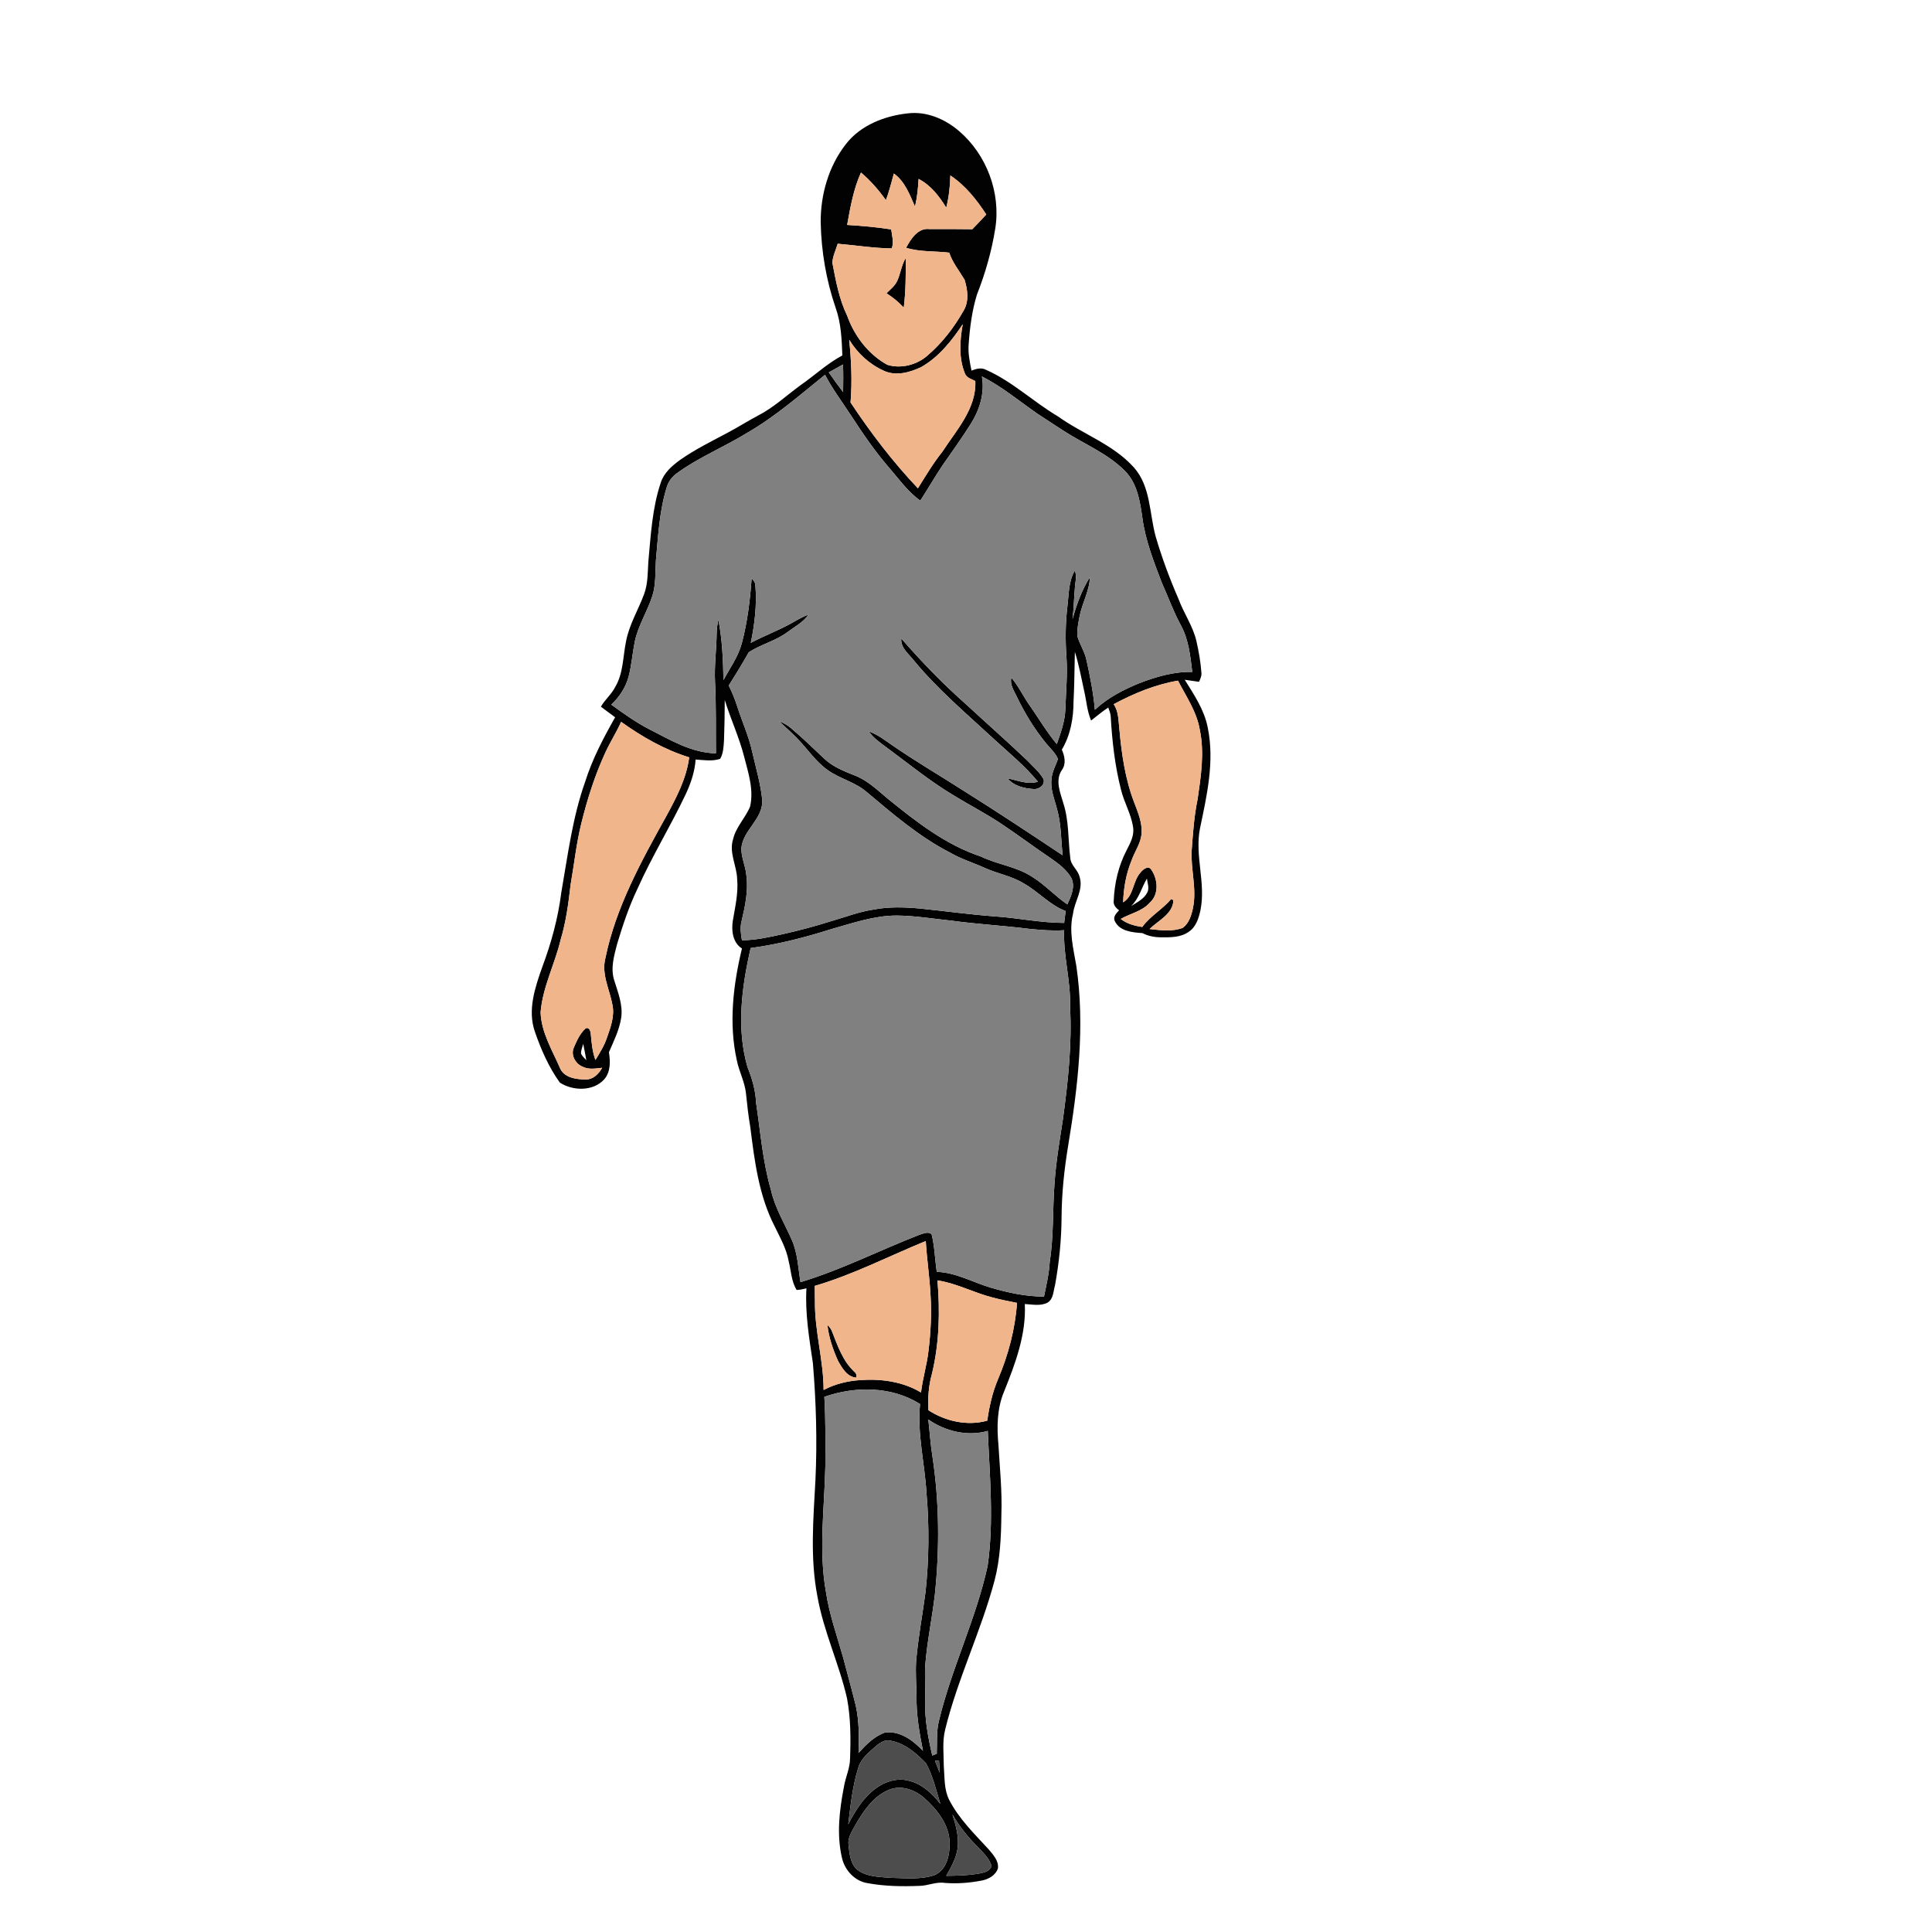 <?xml version="1.0" encoding="UTF-8" ?>
<!DOCTYPE svg PUBLIC "-//W3C//DTD SVG 1.1//EN" "http://www.w3.org/Graphics/SVG/1.1/DTD/svg11.dtd">
<svg width="1000pt" height="1000pt" viewBox="0 0 1000 1000" version="1.1" xmlns="http://www.w3.org/2000/svg">
	<g id="#020202ff">
		<path fill="#020202" opacity="1.00"
			d=" M 437.75 74.71 C 445.37 64.77 457.92 59.93 470.05 58.66 C 479.66 57.54 489.12 61.62 496.33 67.77 C 510.61 79.92 518.08 99.67 515.16 118.22 C 513.31 129.94 510.01 141.41 505.68 152.44 C 503.12 160.71 502.02 169.36 501.39 177.97 C 500.98 182.65 501.91 187.28 502.85 191.83 C 505.33 190.83 508.08 190.08 510.58 191.52 C 524.08 197.51 534.86 208.00 547.50 215.46 C 560.36 224.70 576.17 229.96 586.93 241.98 C 595.66 251.84 594.88 265.72 598.18 277.72 C 601.40 288.72 605.41 299.48 609.98 309.99 C 612.70 317.39 617.41 323.97 619.24 331.71 C 620.45 337.07 621.44 342.52 621.83 348.01 C 622.08 349.76 621.30 351.37 620.60 352.91 C 618.14 352.53 615.68 352.16 613.22 351.84 C 618.07 359.66 623.42 367.52 625.15 376.73 C 628.73 394.12 624.66 411.84 621.09 428.89 C 618.35 442.90 624.18 456.99 621.38 470.99 C 620.50 475.18 619.08 479.79 615.31 482.28 C 611.20 485.25 605.86 485.20 601.02 485.15 C 597.66 485.14 594.32 484.53 591.33 482.98 C 586.23 482.61 579.58 482.08 577.07 476.84 C 575.87 474.57 577.85 472.68 579.25 471.15 C 577.52 469.95 576.09 468.27 576.47 466.01 C 576.85 457.06 578.96 448.09 583.11 440.12 C 585.00 436.42 587.21 432.44 586.48 428.12 C 585.49 421.32 581.80 415.33 580.22 408.69 C 577.06 396.35 575.64 383.62 574.91 370.92 C 574.81 369.27 574.19 367.74 573.63 366.21 C 570.53 368.27 567.68 370.66 564.75 372.94 C 562.68 368.10 562.36 362.78 561.18 357.70 C 559.67 350.91 558.46 344.04 556.35 337.41 C 556.10 345.95 556.14 354.50 555.66 363.04 C 555.66 371.68 554.09 380.53 549.60 388.03 C 551.10 391.39 551.95 395.38 549.61 398.59 C 546.02 403.91 548.80 410.31 550.40 415.80 C 553.36 424.95 552.79 434.67 553.98 444.10 C 554.24 447.94 557.98 450.26 558.82 453.92 C 560.90 460.55 556.16 466.47 555.41 472.88 C 553.14 481.89 555.60 491.04 557.11 499.95 C 561.65 530.91 557.96 562.34 552.88 592.99 C 550.86 605.23 549.54 617.59 549.47 630.00 C 549.39 641.83 548.19 653.65 546.07 665.28 C 545.18 668.33 545.30 672.31 542.28 674.20 C 538.64 676.16 534.36 675.16 530.44 674.97 C 531.22 690.82 525.45 705.99 519.64 720.44 C 516.01 729.13 515.94 738.75 516.80 747.99 C 517.50 759.99 518.76 771.99 518.31 784.02 C 518.19 795.42 517.69 806.95 514.79 818.04 C 507.80 844.29 495.68 868.87 489.20 895.28 C 487.69 901.41 488.47 907.75 488.50 913.99 C 488.99 919.90 488.55 926.16 491.29 931.61 C 496.35 941.43 504.36 949.22 511.77 957.26 C 514.06 960.01 517.01 963.14 516.53 967.01 C 515.40 970.64 511.69 972.71 508.16 973.37 C 501.85 974.60 495.37 975.09 488.95 974.59 C 484.52 973.90 480.34 976.07 475.94 976.12 C 466.94 976.49 457.85 976.35 448.98 974.70 C 442.30 973.65 437.12 967.85 435.74 961.40 C 432.98 949.33 434.51 936.78 436.83 924.78 C 437.65 919.80 440.01 915.12 439.99 910.01 C 440.37 899.65 440.34 889.18 438.40 878.97 C 434.29 861.06 426.22 844.24 423.06 826.09 C 419.23 806.28 421.01 786.01 422.07 766.03 C 423.02 745.86 422.42 725.64 420.75 705.53 C 418.85 692.72 416.66 679.85 417.41 666.85 C 415.72 667.18 414.06 667.68 412.34 667.68 C 409.56 663.22 409.48 657.74 408.21 652.77 C 407.08 646.38 403.83 640.71 401.06 634.94 C 392.81 619.04 390.55 600.96 388.36 583.43 C 387.37 577.64 386.71 571.81 386.12 565.97 C 385.52 560.01 382.54 554.68 381.39 548.86 C 377.11 529.73 379.49 509.80 384.03 490.95 C 379.26 487.93 378.49 481.68 379.31 476.55 C 380.50 469.43 382.21 462.27 381.55 454.99 C 381.35 448.04 377.21 441.34 379.45 434.35 C 380.92 428.01 385.84 423.37 388.24 417.48 C 390.24 408.81 387.34 400.09 385.19 391.74 C 382.63 381.67 378.19 372.23 375.13 362.31 C 375.13 369.24 374.98 376.16 374.75 383.08 C 374.53 386.36 374.46 389.85 372.76 392.77 C 368.67 394.17 364.27 393.41 360.06 393.13 C 359.62 399.36 357.61 405.34 354.98 410.97 C 347.15 427.54 337.48 443.18 330.00 459.92 C 325.59 469.09 322.39 478.77 319.45 488.49 C 317.89 494.55 315.94 501.00 317.86 507.21 C 319.83 513.62 322.56 520.17 321.50 527.02 C 320.49 533.23 317.66 538.93 315.18 544.64 C 315.94 549.36 316.10 554.87 312.73 558.68 C 307.04 564.97 296.49 564.73 289.77 560.35 C 284.04 552.36 280.01 543.20 276.83 533.92 C 272.97 522.81 276.94 511.08 280.68 500.52 C 285.35 488.07 288.87 475.13 290.53 461.92 C 293.91 442.71 296.29 423.18 302.86 404.70 C 306.55 392.91 312.34 381.98 318.39 371.26 C 315.94 369.42 313.44 367.65 311.02 365.78 C 313.15 362.06 316.61 359.30 318.51 355.43 C 322.69 348.32 322.40 339.80 324.04 331.95 C 325.66 323.31 330.34 315.73 333.36 307.58 C 335.37 302.25 335.23 296.49 335.57 290.89 C 336.84 277.12 337.56 263.08 342.00 249.86 C 343.61 244.74 347.82 241.09 352.03 238.04 C 359.85 232.54 368.47 228.34 376.88 223.84 C 382.07 221.07 387.05 217.93 392.24 215.17 C 400.37 211.01 407.07 204.70 414.39 199.35 C 421.67 194.32 428.15 188.14 436.00 183.97 C 435.68 175.70 435.36 167.23 432.54 159.36 C 427.65 145.11 425.08 130.08 424.79 115.03 C 424.71 100.71 428.89 86.09 437.75 74.71 M 445.64 89.31 C 441.75 97.89 440.16 107.22 438.48 116.42 C 446.11 116.89 453.73 117.56 461.28 118.74 C 461.70 121.97 462.77 125.40 461.57 128.58 C 452.23 128.47 442.91 126.94 433.59 126.16 C 432.62 129.39 431.04 132.55 430.83 135.94 C 432.60 145.29 434.32 154.81 438.50 163.43 C 442.25 173.92 449.44 183.39 459.26 188.82 C 466.29 191.00 474.48 188.91 479.99 184.08 C 487.62 177.57 493.85 169.49 498.76 160.77 C 501.67 155.95 500.84 149.92 499.26 144.81 C 496.53 140.18 493.03 135.96 491.31 130.78 C 483.89 129.88 476.19 130.49 468.99 128.25 C 471.42 123.71 475.13 117.83 481.07 118.56 C 488.47 118.55 495.87 118.52 503.27 118.64 C 505.69 116.12 508.13 113.61 510.49 111.02 C 505.49 103.34 499.62 95.94 491.90 90.83 C 491.77 96.44 491.15 102.03 489.77 107.48 C 486.13 101.55 481.78 95.88 475.46 92.61 C 475.19 97.41 474.74 102.22 473.57 106.89 C 470.84 100.70 468.39 93.94 462.67 89.82 C 461.34 94.43 460.29 99.11 458.52 103.58 C 454.80 98.34 450.55 93.46 445.64 89.31 M 476.96 189.92 C 470.99 192.80 463.64 194.87 457.33 191.84 C 449.93 188.52 443.77 182.74 439.54 175.85 C 440.64 186.63 441.15 197.50 440.24 208.32 C 450.68 224.01 462.11 239.06 475.11 252.74 C 479.14 246.27 483.03 239.73 487.80 233.76 C 495.07 222.56 505.41 211.50 504.83 197.24 C 502.99 196.20 500.50 195.69 499.56 193.58 C 496.11 185.43 496.79 176.30 498.32 167.80 C 492.65 176.35 485.99 184.74 476.96 189.92 M 428.98 192.74 C 431.37 196.20 433.84 199.61 436.39 202.96 C 436.48 198.19 436.52 193.42 436.35 188.65 C 433.88 190.00 431.42 191.35 428.98 192.74 M 386.98 223.89 C 375.13 231.24 362.04 236.51 350.70 244.70 C 348.07 246.50 346.00 249.10 345.11 252.19 C 341.29 264.41 340.68 277.29 339.51 289.95 C 339.09 296.14 339.58 302.51 337.65 308.50 C 335.05 316.54 330.29 323.79 328.56 332.12 C 327.37 338.11 326.91 344.23 325.39 350.16 C 323.89 355.75 320.63 360.79 316.40 364.71 C 322.82 369.37 329.29 374.00 336.37 377.61 C 347.16 383.12 358.09 389.71 370.57 389.92 C 370.46 377.61 370.72 365.29 370.10 352.99 C 369.67 344.62 370.84 336.29 370.94 327.93 C 370.97 325.51 371.30 323.09 371.84 320.73 C 373.81 331.03 374.31 341.55 374.46 352.02 C 377.82 345.74 382.15 339.86 383.98 332.88 C 386.88 321.89 388.26 310.58 389.05 299.27 C 389.87 300.37 390.99 301.45 390.98 302.95 C 391.83 312.92 390.64 322.99 388.60 332.75 C 395.69 328.97 403.28 326.22 410.27 322.23 C 412.94 320.69 415.62 319.14 418.53 318.09 C 415.75 322.13 411.25 324.41 407.42 327.30 C 401.36 331.77 393.82 333.52 387.56 337.61 C 384.29 343.43 380.79 349.16 377.21 354.81 C 378.87 358.25 380.36 361.78 381.52 365.42 C 384.07 373.46 387.64 381.17 389.42 389.44 C 391.28 397.61 393.71 405.72 394.54 414.06 C 395.06 423.90 384.62 429.51 383.73 438.94 C 383.58 443.78 385.93 448.22 386.31 453.00 C 387.43 461.02 385.65 469.01 383.85 476.79 C 382.97 480.04 383.46 483.41 384.03 486.67 C 391.18 486.67 398.17 485.02 405.13 483.53 C 413.47 481.64 421.76 479.47 429.92 476.87 C 437.29 474.79 444.47 471.93 452.09 470.80 C 459.99 469.24 468.10 469.51 476.09 470.24 C 489.09 471.55 502.04 473.39 515.09 474.33 C 527.03 475.16 538.81 477.68 550.81 477.70 C 551.06 475.64 551.31 473.59 551.57 471.55 C 543.31 468.44 537.44 461.45 529.82 457.22 C 523.61 453.38 516.28 452.25 509.72 449.23 C 503.74 446.53 497.41 444.62 491.72 441.29 C 475.69 433.07 462.00 421.17 448.27 409.68 C 442.41 404.73 434.64 403.06 428.46 398.62 C 422.39 394.37 418.28 388.08 413.20 382.81 C 410.07 379.44 406.53 376.50 403.31 373.22 C 405.39 374.18 407.47 375.23 409.23 376.72 C 415.20 381.73 420.80 387.16 426.45 392.52 C 430.97 396.87 436.89 399.19 442.62 401.46 C 449.15 404.02 454.23 409.00 459.52 413.41 C 474.21 425.31 489.49 437.29 507.68 443.32 C 516.27 447.48 526.12 448.52 534.20 453.81 C 540.83 457.87 546.04 463.77 552.46 468.11 C 554.37 463.91 556.71 458.94 554.50 454.40 C 552.01 450.05 547.86 447.00 543.83 444.20 C 535.07 438.32 526.66 431.93 517.86 426.12 C 510.15 420.99 501.90 416.77 494.02 411.94 C 481.67 404.61 470.54 395.48 459.01 386.97 C 455.67 384.47 452.09 382.11 449.72 378.58 C 454.26 380.14 458.04 383.16 461.96 385.83 C 474.13 394.24 486.92 401.68 499.36 409.67 C 516.45 420.38 533.26 431.53 550.04 442.71 C 549.12 434.78 549.34 426.66 547.15 418.91 C 545.84 413.67 543.48 408.44 544.30 402.92 C 544.59 399.34 546.45 396.21 547.59 392.89 C 546.29 389.60 543.48 387.31 541.34 384.61 C 535.37 377.30 530.43 369.19 526.33 360.70 C 524.89 357.56 522.57 354.39 523.47 350.75 C 527.20 355.11 529.59 360.38 532.89 365.04 C 537.59 371.74 541.74 378.83 547.00 385.13 C 549.06 379.27 551.22 373.32 551.43 367.05 C 551.73 358.04 552.61 349.02 551.99 340.01 C 551.36 331.31 551.46 322.55 552.48 313.89 C 553.26 307.64 553.02 300.98 556.29 295.37 C 557.53 298.12 556.57 301.10 556.39 303.95 C 555.89 309.45 555.81 314.98 555.13 320.46 C 557.23 312.90 559.94 305.36 564.15 298.72 C 563.92 305.83 560.13 312.09 558.80 318.97 C 558.13 322.31 557.49 325.71 557.59 329.14 C 558.86 333.50 561.52 337.36 562.41 341.87 C 564.26 350.29 565.96 358.78 566.71 367.39 C 573.24 361.19 581.39 357.03 589.65 353.64 C 598.41 350.26 607.63 347.56 617.11 347.79 C 616.12 339.59 615.26 331.12 611.26 323.73 C 607.40 316.65 604.68 309.05 601.38 301.71 C 597.21 290.79 592.88 279.78 591.30 268.13 C 590.09 259.52 588.65 250.18 582.25 243.73 C 573.14 234.55 560.84 229.74 550.16 222.76 C 545.75 219.84 541.28 217.02 536.89 214.09 C 527.45 207.52 518.54 200.06 508.23 194.85 C 509.78 203.44 507.04 212.16 502.48 219.40 C 497.83 226.70 492.84 233.77 487.86 240.84 C 483.85 246.82 480.27 253.08 476.36 259.12 C 470.00 254.67 465.52 248.22 460.49 242.44 C 452.97 233.81 446.52 224.33 440.28 214.74 C 435.81 207.87 430.82 201.30 427.04 193.99 C 414.05 204.43 401.47 215.51 386.98 223.89 M 576.42 364.50 C 579.03 368.21 578.86 372.86 579.37 377.17 C 580.53 390.22 582.39 403.39 587.18 415.67 C 589.05 420.62 591.21 425.70 590.88 431.11 C 590.67 436.36 587.29 440.65 585.66 445.48 C 582.84 452.31 581.58 459.68 581.33 467.04 C 586.94 463.67 586.20 456.01 590.43 451.49 C 591.61 449.98 594.37 447.80 595.86 450.08 C 599.34 455.04 600.02 462.79 595.20 467.16 C 591.25 471.69 585.12 472.76 580.11 475.63 C 583.27 478.20 587.27 479.19 591.22 479.81 C 595.32 474.13 601.68 470.71 606.17 465.36 L 607.35 465.89 C 607.19 473.07 599.52 476.42 595.00 480.87 C 600.69 481.49 606.78 482.36 612.25 480.23 C 615.47 477.80 616.72 473.65 617.50 469.86 C 619.53 459.93 616.22 449.99 616.82 440.03 C 617.47 431.23 618.06 422.39 619.87 413.73 C 621.59 401.87 623.49 389.71 621.02 377.81 C 619.48 368.46 613.99 360.56 609.72 352.31 C 597.99 354.30 586.87 358.90 576.42 364.50 M 321.49 373.63 C 319.09 379.02 315.87 383.99 313.41 389.35 C 307.98 401.08 304.04 413.45 300.94 425.99 C 298.32 436.47 297.21 447.24 295.35 457.87 C 294.25 467.46 292.99 477.07 290.20 486.35 C 287.22 499.03 280.86 510.88 279.81 524.00 C 280.18 534.21 285.64 543.26 289.67 552.39 C 291.59 557.77 298.10 558.71 303.07 558.73 C 306.99 558.85 309.88 555.86 311.67 552.69 C 308.38 553.01 304.86 553.74 301.75 552.20 C 297.95 550.80 295.27 546.16 297.00 542.27 C 298.54 538.70 300.18 534.88 303.16 532.27 C 304.90 531.49 305.66 533.68 305.78 535.01 C 306.19 539.62 306.59 544.28 308.19 548.67 C 310.40 545.00 312.73 541.34 314.11 537.25 C 316.05 531.72 318.27 525.86 316.96 519.92 C 315.48 511.98 311.23 504.24 313.34 495.96 C 318.72 469.69 331.82 445.93 344.72 422.71 C 350.00 413.06 355.29 403.07 356.72 392.00 C 344.00 388.08 332.27 381.34 321.49 373.63 M 585.41 469.02 C 588.52 467.04 592.20 465.31 593.90 461.82 C 594.99 459.57 593.89 457.05 593.64 454.75 C 590.85 459.49 589.56 465.16 585.41 469.02 M 430.67 480.79 C 416.91 485.15 402.86 488.81 388.53 490.70 C 383.96 510.78 381.07 532.17 386.89 552.30 C 389.30 558.21 391.07 564.38 391.35 570.80 C 393.63 585.92 394.76 601.29 399.08 616.04 C 401.11 625.26 406.17 633.36 409.91 641.94 C 412.89 648.79 413.14 656.36 414.33 663.64 C 435.56 657.25 455.34 647.10 475.96 639.09 C 477.89 638.54 480.45 637.24 482.20 638.85 C 483.81 645.21 483.89 651.84 484.88 658.31 C 494.65 658.62 503.31 663.62 512.48 666.39 C 521.54 669.04 530.88 671.11 540.37 671.11 C 541.59 665.13 543.02 659.18 543.34 653.07 C 545.44 639.80 544.78 626.32 545.79 612.97 C 546.53 601.72 548.41 590.58 550.15 579.45 C 552.77 560.09 554.94 540.55 553.85 520.98 C 554.30 507.70 550.26 494.74 550.81 481.48 C 544.83 481.88 538.84 481.37 532.89 480.80 C 519.58 479.09 506.16 478.40 492.86 476.58 C 483.27 475.58 473.72 473.97 464.06 473.88 C 452.56 473.91 441.61 477.71 430.67 480.79 M 301.86 540.30 C 301.48 541.97 300.64 543.64 300.76 545.41 C 301.37 546.72 302.52 547.68 303.48 548.75 C 303.00 545.92 302.45 543.10 301.86 540.30 M 421.72 665.57 C 421.75 668.35 421.76 671.13 421.81 673.92 C 421.71 689.24 426.27 704.12 426.30 719.45 C 432.06 716.41 438.47 714.80 444.94 714.36 C 455.82 713.53 467.25 715.04 476.72 720.75 C 477.55 713.44 479.80 706.40 480.60 699.10 C 481.77 689.43 482.26 679.66 481.62 669.94 C 481.12 660.71 479.73 651.57 479.18 642.36 C 460.06 650.18 441.61 659.76 421.72 665.57 M 485.23 662.73 C 486.60 678.74 486.18 695.09 482.45 710.78 C 480.68 717.01 480.18 723.48 480.56 729.94 C 489.37 735.68 500.74 738.21 511.00 735.33 C 512.06 727.97 513.68 720.67 516.60 713.82 C 521.91 701.29 525.44 687.96 526.40 674.37 C 522.10 673.56 517.82 672.66 513.60 671.54 C 503.99 669.09 495.11 664.22 485.23 662.73 M 426.68 723.00 C 427.39 734.99 427.25 747.01 427.19 759.02 C 426.73 780.68 423.64 802.56 427.53 824.08 C 429.24 835.63 433.23 846.65 436.38 857.85 C 438.58 866.21 440.90 874.53 442.97 882.92 C 444.70 890.92 444.71 899.19 444.37 907.34 C 448.22 903.11 452.46 898.74 457.96 896.80 C 465.75 895.63 472.64 900.89 477.73 906.21 C 475.88 896.94 474.23 887.53 474.40 878.05 C 474.30 872.01 473.82 865.97 474.18 859.94 C 475.19 847.88 477.48 835.98 479.06 823.99 C 480.86 807.05 481.03 789.93 479.56 772.96 C 478.69 757.54 474.66 742.26 476.22 726.74 C 461.64 717.48 442.63 717.40 426.68 723.00 M 480.49 734.72 C 481.24 741.10 481.60 747.52 482.63 753.86 C 486.22 777.55 486.37 801.68 483.87 825.48 C 482.44 837.66 479.86 849.69 478.91 861.93 C 478.57 867.97 479.08 874.01 478.86 880.06 C 478.55 889.74 480.36 899.29 482.55 908.68 C 483.13 908.44 484.29 907.95 484.87 907.71 C 485.12 902.09 484.59 896.39 485.95 890.88 C 492.46 863.51 505.21 838.03 511.19 810.52 C 514.52 787.36 512.23 763.89 511.28 740.64 C 500.83 743.64 489.27 740.87 480.49 734.72 M 450.93 905.91 C 448.05 908.53 445.11 911.45 444.13 915.36 C 441.24 924.74 440.23 934.54 439.05 944.25 C 442.67 937.19 447.03 930.19 453.57 925.47 C 458.23 922.07 464.30 920.22 470.02 921.60 C 476.97 923.17 482.50 928.17 486.72 933.69 C 484.54 926.61 482.90 919.19 479.29 912.68 C 474.29 907.47 468.33 902.29 461.00 900.99 C 456.87 900.02 453.79 903.56 450.93 905.91 M 483.94 911.43 C 484.76 913.47 485.59 915.52 486.42 917.57 C 486.29 915.46 486.16 913.37 486.03 911.27 C 485.50 911.31 484.46 911.39 483.94 911.43 M 460.31 926.32 C 452.36 929.47 447.23 936.88 443.11 944.01 C 441.31 947.43 438.63 950.88 439.22 954.99 C 439.64 959.15 440.06 963.80 442.94 967.07 C 447.79 971.51 454.83 971.43 460.99 971.96 C 468.51 972.08 476.36 973.02 483.62 970.58 C 490.02 967.87 491.60 960.27 491.54 954.02 C 491.41 944.57 485.15 936.64 478.39 930.65 C 473.57 926.39 466.57 923.84 460.31 926.32 M 492.98 939.15 C 494.72 944.81 496.46 950.72 495.65 956.71 C 494.96 961.88 492.28 966.45 489.78 970.93 C 495.70 970.85 501.66 970.71 507.49 969.61 C 509.76 969.17 512.36 968.34 513.24 965.95 C 512.08 961.62 508.49 958.63 505.57 955.46 C 500.70 950.58 496.43 945.12 492.98 939.15 Z" />
		<path fill="#020202" opacity="1.00"
			d=" M 464.39 145.40 C 466.16 141.55 466.57 137.15 468.85 133.52 C 468.84 142.09 468.85 150.72 467.79 159.23 C 465.14 156.37 462.13 153.89 458.84 151.80 C 460.84 149.81 463.17 148.02 464.39 145.40 Z" />
		<path fill="#020202" opacity="1.00"
			d=" M 466.50 330.48 C 476.88 342.40 487.87 353.81 499.73 364.27 C 510.31 374.04 521.11 383.57 531.55 393.48 C 534.48 396.58 537.86 399.39 540.05 403.11 C 541.28 406.17 537.76 408.69 534.98 408.41 C 530.15 408.08 524.76 406.87 521.57 402.91 C 526.74 403.85 531.91 406.33 537.22 404.60 C 530.63 396.59 522.60 389.98 514.97 383.02 C 500.65 369.72 485.57 357.10 473.10 341.96 C 470.41 338.49 466.07 335.39 466.50 330.48 Z" />
		<path fill="#020202" opacity="1.00"
			d=" M 428.27 685.81 C 429.40 686.79 430.23 687.98 430.75 689.39 C 433.59 696.66 436.27 704.44 442.11 709.93 C 443.10 710.72 443.49 711.75 443.28 713.04 C 438.48 712.80 435.81 708.02 433.72 704.30 C 431.11 698.43 428.97 692.21 428.27 685.81 Z" />
	</g>
	<g id="#f0b58bff">
		<path fill="#f0b58b" opacity="1.00"
			d=" M 445.64 89.31 C 450.55 93.46 454.80 98.34 458.52 103.58 C 460.29 99.11 461.34 94.43 462.67 89.82 C 468.39 93.94 470.84 100.70 473.57 106.89 C 474.74 102.22 475.19 97.41 475.46 92.61 C 481.78 95.88 486.13 101.55 489.77 107.48 C 491.15 102.03 491.77 96.44 491.90 90.83 C 499.62 95.94 505.49 103.34 510.49 111.02 C 508.13 113.61 505.69 116.12 503.27 118.64 C 495.87 118.52 488.47 118.55 481.07 118.56 C 475.13 117.83 471.42 123.71 468.99 128.25 C 476.19 130.49 483.89 129.88 491.31 130.78 C 493.03 135.96 496.53 140.18 499.26 144.81 C 500.84 149.92 501.67 155.95 498.76 160.77 C 493.85 169.49 487.62 177.57 479.99 184.08 C 474.48 188.91 466.29 191.00 459.26 188.82 C 449.44 183.39 442.25 173.92 438.50 163.43 C 434.32 154.81 432.60 145.29 430.83 135.94 C 431.04 132.55 432.62 129.39 433.59 126.16 C 442.91 126.94 452.23 128.47 461.57 128.58 C 462.77 125.40 461.70 121.97 461.28 118.74 C 453.73 117.56 446.11 116.89 438.48 116.42 C 440.16 107.22 441.75 97.89 445.64 89.31 M 464.39 145.40 C 463.17 148.02 460.84 149.81 458.84 151.80 C 462.13 153.89 465.14 156.37 467.79 159.23 C 468.85 150.72 468.84 142.09 468.85 133.52 C 466.57 137.15 466.16 141.55 464.39 145.40 Z" />
		<path fill="#f0b58b" opacity="1.00"
			d=" M 476.96 189.92 C 485.99 184.74 492.65 176.35 498.32 167.80 C 496.79 176.30 496.11 185.43 499.56 193.58 C 500.50 195.69 502.99 196.20 504.83 197.24 C 505.41 211.50 495.07 222.56 487.80 233.76 C 483.03 239.73 479.14 246.27 475.11 252.74 C 462.11 239.06 450.68 224.01 440.24 208.32 C 441.15 197.50 440.64 186.63 439.54 175.85 C 443.77 182.74 449.93 188.52 457.33 191.84 C 463.64 194.87 470.99 192.80 476.96 189.92 Z" />
		<path fill="#f0b58b" opacity="1.00"
			d=" M 576.42 364.50 C 586.87 358.90 597.99 354.30 609.72 352.31 C 613.99 360.56 619.48 368.46 621.02 377.81 C 623.49 389.71 621.59 401.87 619.87 413.73 C 618.06 422.39 617.47 431.23 616.82 440.03 C 616.22 449.99 619.53 459.93 617.50 469.86 C 616.72 473.65 615.47 477.80 612.25 480.23 C 606.78 482.36 600.69 481.49 595.00 480.87 C 599.52 476.42 607.19 473.07 607.35 465.89 L 606.17 465.36 C 601.68 470.71 595.32 474.13 591.22 479.81 C 587.27 479.19 583.27 478.20 580.11 475.63 C 585.12 472.76 591.25 471.69 595.20 467.16 C 600.02 462.79 599.34 455.04 595.86 450.08 C 594.37 447.80 591.61 449.98 590.43 451.49 C 586.20 456.01 586.94 463.67 581.33 467.04 C 581.58 459.68 582.84 452.31 585.66 445.48 C 587.29 440.65 590.67 436.36 590.88 431.11 C 591.21 425.70 589.05 420.62 587.18 415.67 C 582.39 403.39 580.53 390.22 579.37 377.17 C 578.86 372.86 579.03 368.21 576.42 364.50 Z" />
		<path fill="#f0b58b" opacity="1.00"
			d=" M 321.49 373.63 C 332.27 381.34 344.00 388.08 356.72 392.00 C 355.29 403.07 350.00 413.06 344.72 422.71 C 331.82 445.93 318.72 469.69 313.34 495.96 C 311.23 504.24 315.48 511.98 316.96 519.92 C 318.27 525.86 316.05 531.72 314.11 537.25 C 312.73 541.34 310.40 545.00 308.19 548.67 C 306.59 544.28 306.19 539.62 305.78 535.01 C 305.66 533.68 304.90 531.49 303.16 532.27 C 300.18 534.88 298.54 538.70 297.00 542.27 C 295.27 546.16 297.95 550.80 301.75 552.20 C 304.86 553.74 308.38 553.01 311.67 552.69 C 309.88 555.86 306.99 558.85 303.07 558.73 C 298.10 558.71 291.59 557.77 289.67 552.39 C 285.64 543.26 280.18 534.21 279.81 524.00 C 280.86 510.88 287.22 499.03 290.20 486.35 C 292.99 477.07 294.25 467.46 295.35 457.87 C 297.21 447.24 298.32 436.47 300.94 425.99 C 304.04 413.45 307.98 401.08 313.41 389.35 C 315.87 383.99 319.09 379.02 321.49 373.63 Z" />
		<path fill="#f0b58b" opacity="1.00"
			d=" M 421.72 665.57 C 441.61 659.76 460.06 650.18 479.18 642.36 C 479.73 651.57 481.12 660.71 481.62 669.94 C 482.26 679.66 481.77 689.43 480.60 699.10 C 479.80 706.40 477.55 713.44 476.72 720.75 C 467.25 715.04 455.82 713.53 444.94 714.36 C 438.47 714.80 432.06 716.41 426.30 719.45 C 426.27 704.12 421.71 689.24 421.81 673.92 C 421.76 671.13 421.75 668.35 421.72 665.57 M 428.27 685.81 C 428.97 692.21 431.11 698.43 433.72 704.30 C 435.81 708.02 438.48 712.80 443.28 713.04 C 443.49 711.75 443.10 710.72 442.11 709.93 C 436.27 704.44 433.59 696.66 430.75 689.39 C 430.23 687.98 429.40 686.79 428.27 685.81 Z" />
		<path fill="#f0b58b" opacity="1.00"
			d=" M 485.23 662.73 C 495.11 664.22 503.99 669.09 513.60 671.54 C 517.82 672.66 522.10 673.56 526.40 674.37 C 525.44 687.96 521.91 701.29 516.60 713.82 C 513.68 720.67 512.06 727.97 511.00 735.33 C 500.74 738.21 489.37 735.68 480.56 729.94 C 480.18 723.48 480.68 717.01 482.45 710.78 C 486.18 695.09 486.60 678.74 485.23 662.73 Z" />
	</g>
	<g id="#f11b27ff">
		<path fill="grey" opacity="1.00"
			d=" M 428.98 192.74 C 431.42 191.35 433.88 190.00 436.35 188.65 C 436.52 193.42 436.48 198.19 436.39 202.96 C 433.84 199.61 431.37 196.20 428.98 192.74 Z" />
		<path fill="grey" opacity="1.00"
			d=" M 386.98 223.89 C 401.47 215.51 414.05 204.43 427.04 193.99 C 430.82 201.30 435.81 207.87 440.28 214.74 C 446.52 224.33 452.97 233.81 460.49 242.44 C 465.52 248.22 470.00 254.67 476.36 259.12 C 480.27 253.08 483.85 246.82 487.86 240.84 C 492.84 233.77 497.83 226.70 502.48 219.40 C 507.04 212.16 509.78 203.44 508.23 194.85 C 518.54 200.06 527.45 207.52 536.89 214.09 C 541.28 217.02 545.75 219.84 550.16 222.76 C 560.84 229.74 573.14 234.55 582.25 243.73 C 588.65 250.18 590.09 259.52 591.30 268.13 C 592.88 279.78 597.21 290.79 601.38 301.71 C 604.68 309.05 607.40 316.65 611.26 323.73 C 615.26 331.12 616.12 339.59 617.11 347.79 C 607.63 347.56 598.41 350.26 589.65 353.64 C 581.39 357.03 573.24 361.19 566.71 367.39 C 565.96 358.78 564.26 350.29 562.41 341.87 C 561.52 337.36 558.86 333.50 557.59 329.14 C 557.49 325.71 558.13 322.31 558.80 318.97 C 560.13 312.09 563.92 305.83 564.15 298.72 C 559.94 305.36 557.23 312.90 555.13 320.46 C 555.81 314.98 555.89 309.45 556.39 303.95 C 556.57 301.10 557.53 298.12 556.29 295.37 C 553.02 300.98 553.26 307.64 552.48 313.89 C 551.46 322.55 551.36 331.31 551.99 340.01 C 552.61 349.02 551.73 358.04 551.43 367.05 C 551.22 373.32 549.06 379.27 547.00 385.13 C 541.74 378.83 537.59 371.74 532.89 365.04 C 529.59 360.38 527.20 355.11 523.47 350.75 C 522.57 354.39 524.89 357.56 526.33 360.70 C 530.43 369.19 535.37 377.30 541.34 384.61 C 543.48 387.31 546.29 389.60 547.59 392.89 C 546.45 396.21 544.59 399.34 544.30 402.92 C 543.48 408.44 545.84 413.67 547.15 418.91 C 549.34 426.66 549.12 434.78 550.04 442.71 C 533.26 431.53 516.45 420.38 499.36 409.67 C 486.92 401.68 474.13 394.24 461.96 385.83 C 458.04 383.16 454.26 380.14 449.72 378.58 C 452.09 382.11 455.67 384.47 459.01 386.97 C 470.54 395.48 481.67 404.61 494.02 411.94 C 501.90 416.77 510.15 420.99 517.86 426.12 C 526.66 431.93 535.07 438.32 543.83 444.20 C 547.86 447.00 552.01 450.05 554.50 454.40 C 556.71 458.94 554.37 463.91 552.46 468.11 C 546.04 463.77 540.83 457.87 534.20 453.81 C 526.12 448.52 516.27 447.48 507.68 443.32 C 489.49 437.29 474.21 425.31 459.52 413.41 C 454.23 409.00 449.15 404.02 442.62 401.46 C 436.89 399.19 430.97 396.87 426.45 392.52 C 420.80 387.16 415.20 381.73 409.23 376.72 C 407.47 375.23 405.39 374.18 403.31 373.22 C 406.53 376.50 410.07 379.44 413.20 382.81 C 418.28 388.08 422.39 394.37 428.46 398.62 C 434.64 403.06 442.41 404.73 448.27 409.68 C 462.00 421.17 475.69 433.07 491.72 441.29 C 497.41 444.62 503.74 446.53 509.72 449.23 C 516.28 452.25 523.61 453.38 529.82 457.22 C 537.44 461.45 543.31 468.44 551.57 471.55 C 551.31 473.59 551.06 475.64 550.81 477.70 C 538.81 477.68 527.03 475.16 515.09 474.33 C 502.04 473.39 489.09 471.55 476.09 470.24 C 468.10 469.51 459.99 469.24 452.09 470.80 C 444.47 471.93 437.29 474.79 429.92 476.87 C 421.76 479.47 413.47 481.64 405.13 483.53 C 398.17 485.02 391.18 486.67 384.03 486.67 C 383.46 483.41 382.97 480.04 383.85 476.79 C 385.65 469.01 387.43 461.02 386.31 453.00 C 385.93 448.22 383.58 443.78 383.73 438.94 C 384.62 429.51 395.06 423.90 394.54 414.06 C 393.71 405.72 391.28 397.61 389.42 389.44 C 387.64 381.17 384.07 373.46 381.52 365.42 C 380.36 361.78 378.87 358.25 377.21 354.81 C 380.79 349.16 384.29 343.43 387.56 337.61 C 393.82 333.52 401.36 331.77 407.42 327.30 C 411.25 324.41 415.75 322.13 418.53 318.09 C 415.62 319.14 412.94 320.69 410.27 322.23 C 403.28 326.22 395.69 328.97 388.60 332.75 C 390.64 322.99 391.83 312.92 390.98 302.95 C 390.99 301.45 389.87 300.37 389.05 299.27 C 388.26 310.58 386.88 321.89 383.98 332.88 C 382.15 339.86 377.82 345.74 374.46 352.02 C 374.31 341.55 373.81 331.03 371.84 320.73 C 371.30 323.09 370.97 325.51 370.94 327.93 C 370.84 336.29 369.67 344.62 370.10 352.99 C 370.72 365.29 370.46 377.61 370.57 389.92 C 358.09 389.71 347.16 383.12 336.37 377.61 C 329.29 374.00 322.82 369.37 316.40 364.71 C 320.63 360.79 323.89 355.75 325.39 350.16 C 326.91 344.23 327.37 338.11 328.56 332.12 C 330.29 323.79 335.05 316.54 337.65 308.50 C 339.58 302.51 339.09 296.14 339.51 289.95 C 340.68 277.29 341.29 264.41 345.11 252.19 C 346.00 249.10 348.07 246.50 350.70 244.70 C 362.04 236.51 375.13 231.24 386.98 223.89 M 466.50 330.48 C 466.07 335.39 470.41 338.49 473.10 341.96 C 485.57 357.10 500.65 369.72 514.97 383.02 C 522.60 389.98 530.63 396.59 537.22 404.60 C 531.91 406.33 526.74 403.85 521.57 402.91 C 524.76 406.87 530.15 408.08 534.98 408.41 C 537.76 408.69 541.28 406.17 540.05 403.11 C 537.86 399.39 534.48 396.58 531.55 393.48 C 521.11 383.57 510.31 374.04 499.73 364.27 C 487.87 353.81 476.88 342.40 466.50 330.48 Z" />
	</g>
	<g id="#ffffffff">
		<path fill="grey" opacity="1.00"
			d=" M 430.67 480.79 C 441.61 477.71 452.56 473.91 464.06 473.88 C 473.72 473.97 483.27 475.58 492.86 476.58 C 506.16 478.40 519.58 479.09 532.89 480.80 C 538.84 481.37 544.83 481.88 550.81 481.48 C 550.26 494.74 554.30 507.70 553.85 520.98 C 554.94 540.55 552.77 560.09 550.15 579.45 C 548.41 590.58 546.53 601.72 545.79 612.97 C 544.78 626.32 545.44 639.80 543.34 653.07 C 543.02 659.18 541.59 665.13 540.37 671.11 C 530.88 671.11 521.54 669.04 512.48 666.39 C 503.31 663.62 494.65 658.62 484.88 658.31 C 483.89 651.84 483.81 645.21 482.20 638.85 C 480.45 637.24 477.89 638.54 475.96 639.09 C 455.34 647.10 435.56 657.25 414.33 663.64 C 413.14 656.36 412.89 648.79 409.91 641.94 C 406.17 633.36 401.11 625.26 399.08 616.04 C 394.76 601.29 393.63 585.92 391.35 570.80 C 391.07 564.38 389.30 558.21 386.89 552.30 C 381.07 532.17 383.96 510.78 388.53 490.70 C 402.86 488.81 416.91 485.15 430.67 480.79 Z" />
		<path fill="grey" opacity="1.00"
			d=" M 426.68 723.00 C 442.63 717.40 461.64 717.48 476.22 726.74 C 474.66 742.26 478.69 757.54 479.56 772.96 C 481.03 789.93 480.86 807.05 479.06 823.99 C 477.48 835.98 475.19 847.88 474.18 859.94 C 473.82 865.97 474.30 872.01 474.40 878.05 C 474.23 887.53 475.88 896.94 477.73 906.21 C 472.64 900.89 465.75 895.63 457.96 896.80 C 452.46 898.74 448.22 903.11 444.37 907.34 C 444.71 899.19 444.70 890.92 442.97 882.92 C 440.90 874.53 438.58 866.21 436.38 857.85 C 433.23 846.65 429.24 835.63 427.53 824.08 C 423.64 802.56 426.73 780.68 427.19 759.02 C 427.25 747.01 427.39 734.99 426.68 723.00 Z" />
		<path fill="grey" opacity="1.00"
			d=" M 480.49 734.72 C 489.27 740.87 500.83 743.64 511.28 740.64 C 512.23 763.89 514.52 787.36 511.19 810.52 C 505.21 838.03 492.46 863.51 485.95 890.88 C 484.59 896.39 485.12 902.09 484.87 907.71 C 484.29 907.95 483.13 908.44 482.55 908.68 C 480.36 899.29 478.55 889.74 478.86 880.06 C 479.08 874.01 478.57 867.97 478.91 861.93 C 479.86 849.69 482.44 837.66 483.87 825.48 C 486.37 801.68 486.22 777.55 482.63 753.86 C 481.60 747.52 481.24 741.10 480.49 734.72 Z" />
	</g>
	<g id="#4d4d4dff">
		<path fill="#4d4d4d" opacity="1.00"
			d=" M 450.93 905.91 C 453.79 903.56 456.87 900.02 461.00 900.99 C 468.33 902.29 474.29 907.47 479.29 912.68 C 482.90 919.19 484.54 926.61 486.72 933.69 C 482.50 928.17 476.97 923.17 470.02 921.60 C 464.30 920.22 458.23 922.07 453.57 925.47 C 447.03 930.19 442.67 937.19 439.05 944.25 C 440.23 934.54 441.24 924.74 444.13 915.36 C 445.11 911.45 448.05 908.53 450.93 905.91 Z" />
		<path fill="#4d4d4d" opacity="1.00"
			d=" M 483.94 911.43 C 484.46 911.39 485.50 911.31 486.03 911.27 C 486.16 913.37 486.29 915.46 486.42 917.57 C 485.59 915.52 484.76 913.47 483.94 911.43 Z" />
		<path fill="#4d4d4d" opacity="1.00"
			d=" M 460.31 926.32 C 466.57 923.84 473.57 926.39 478.39 930.65 C 485.15 936.64 491.41 944.57 491.54 954.02 C 491.60 960.27 490.02 967.87 483.62 970.58 C 476.36 973.02 468.51 972.08 460.99 971.96 C 454.83 971.43 447.79 971.51 442.94 967.07 C 440.06 963.80 439.64 959.15 439.22 954.99 C 438.63 950.88 441.31 947.43 443.11 944.01 C 447.23 936.88 452.36 929.47 460.31 926.32 Z" />
		<path fill="#4d4d4d" opacity="1.00"
			d=" M 492.98 939.15 C 496.43 945.12 500.70 950.58 505.57 955.46 C 508.49 958.63 512.08 961.62 513.24 965.95 C 512.36 968.34 509.76 969.17 507.49 969.61 C 501.66 970.71 495.70 970.85 489.78 970.93 C 492.28 966.45 494.96 961.88 495.65 956.71 C 496.46 950.72 494.72 944.81 492.98 939.15 Z" />
	</g>
</svg>